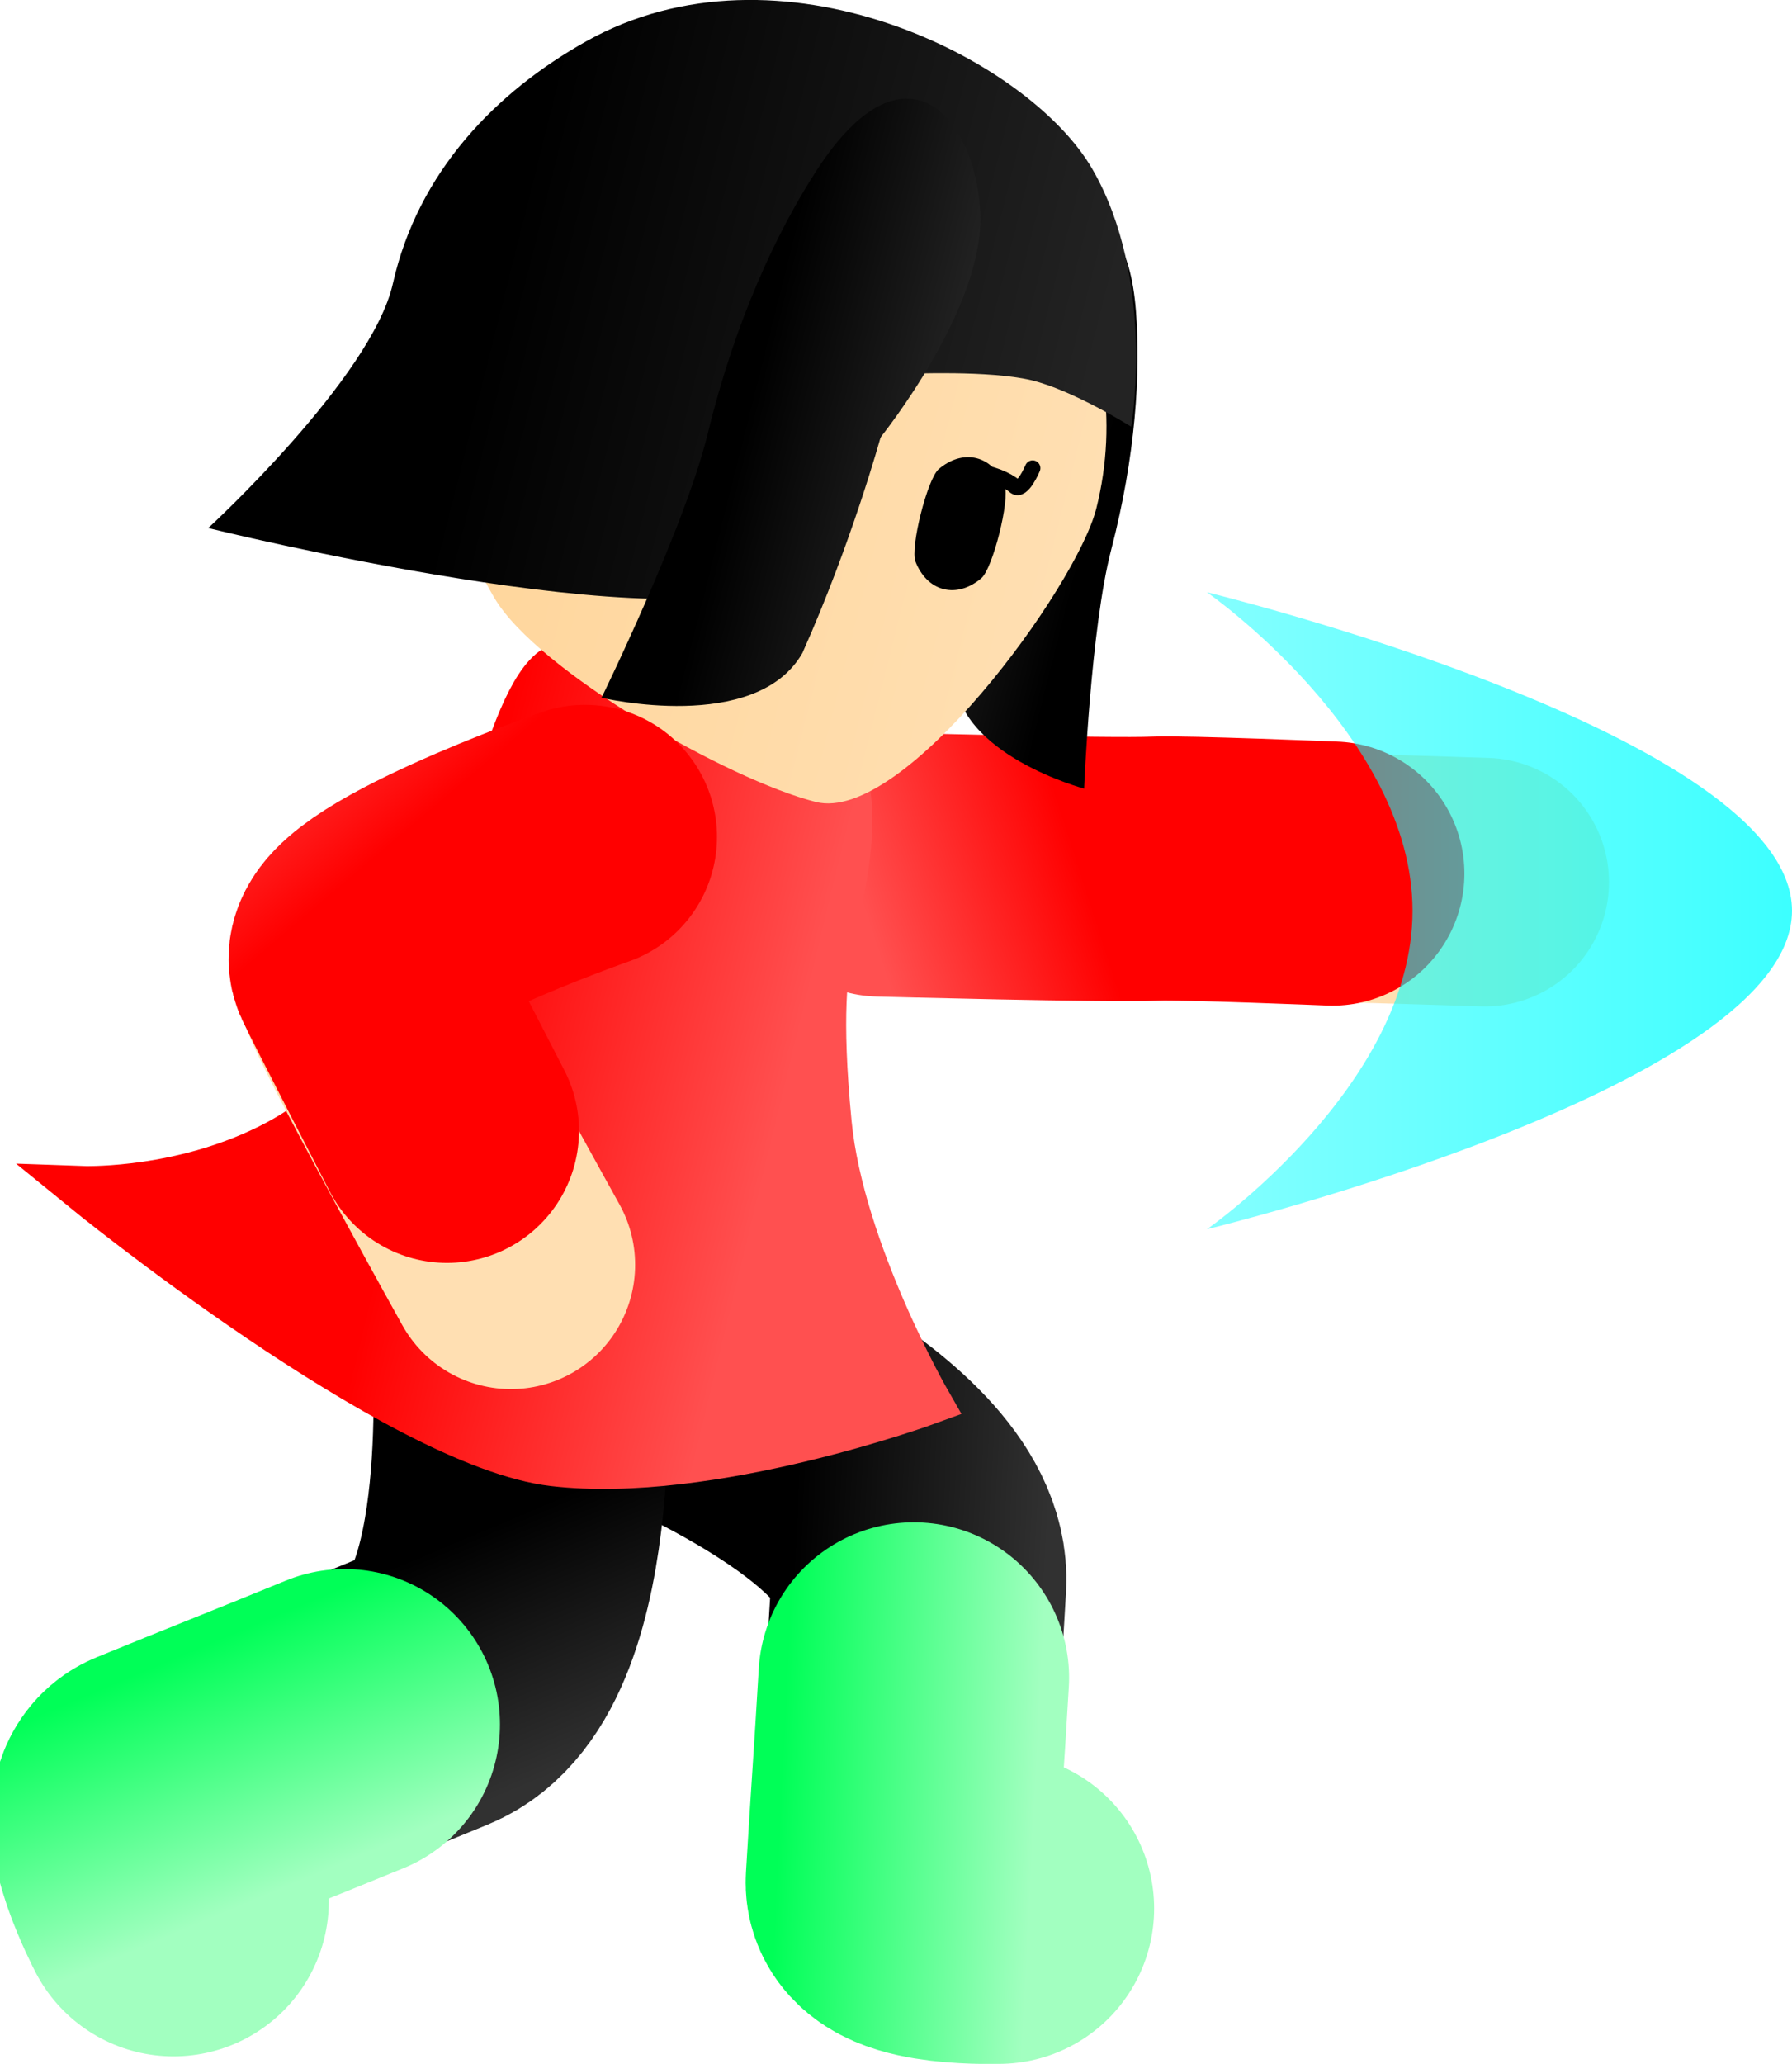 <svg version="1.1" xmlns="http://www.w3.org/2000/svg" xmlns:xlink="http://www.w3.org/1999/xlink" width="57.696" height="66.415" viewBox="0,0,57.696,66.415"><defs><linearGradient x1="253.252" y1="185.151" x2="259.927" y2="183.006" gradientUnits="userSpaceOnUse" id="color-1"><stop offset="0" stop-color="#ff5050"/><stop offset="1" stop-color="#ff0000"/></linearGradient><linearGradient x1="232.376" y1="185.893" x2="298.862" y2="185.893" gradientUnits="userSpaceOnUse" id="color-2"><stop offset="0" stop-color="#00ffff" stop-opacity="0"/><stop offset="1" stop-color="#00ffff"/></linearGradient><linearGradient x1="250.971" y1="206.643" x2="259.14" y2="207.05" gradientUnits="userSpaceOnUse" id="color-3"><stop offset="0" stop-color="#000000"/><stop offset="1" stop-color="#313131"/></linearGradient><linearGradient x1="250.965" y1="206.635" x2="259.133" y2="207.042" gradientUnits="userSpaceOnUse" id="color-4"><stop offset="0" stop-color="#00ff57"/><stop offset="1" stop-color="#a2ffc0"/></linearGradient><linearGradient x1="237.912" y1="206.529" x2="241.081" y2="214.069" gradientUnits="userSpaceOnUse" id="color-5"><stop offset="0" stop-color="#000000"/><stop offset="1" stop-color="#313131"/></linearGradient><linearGradient x1="237.916" y1="206.519" x2="241.085" y2="214.06" gradientUnits="userSpaceOnUse" id="color-6"><stop offset="0" stop-color="#00ff57"/><stop offset="1" stop-color="#a2ffc0"/></linearGradient><linearGradient x1="240.867" y1="183.289" x2="251.999" y2="185.987" gradientUnits="userSpaceOnUse" id="color-7"><stop offset="0" stop-color="#ff0000"/><stop offset="1" stop-color="#ff5050"/></linearGradient><linearGradient x1="240.867" y1="183.289" x2="251.999" y2="185.987" gradientUnits="userSpaceOnUse" id="color-8"><stop offset="0" stop-color="#ff0000"/><stop offset="1" stop-color="#ff5050"/></linearGradient><linearGradient x1="260.518" y1="172.971" x2="255.493" y2="171.705" gradientUnits="userSpaceOnUse" id="color-9"><stop offset="0" stop-color="#000000"/><stop offset="1" stop-color="#232323"/></linearGradient><linearGradient x1="261.125" y1="173.124" x2="254.886" y2="171.552" gradientUnits="userSpaceOnUse" id="color-10"><stop offset="0" stop-color="#000000"/><stop offset="1" stop-color="#313131"/></linearGradient><linearGradient x1="239.995" y1="168.107" x2="260.541" y2="173.285" gradientUnits="userSpaceOnUse" id="color-11"><stop offset="0" stop-color="#ffd59a"/><stop offset="1" stop-color="#ffdfb2"/></linearGradient><linearGradient x1="240.22" y1="167.214" x2="260.766" y2="172.392" gradientUnits="userSpaceOnUse" id="color-12"><stop offset="0" stop-color="#ffd499"/><stop offset="1" stop-color="#ffd599"/></linearGradient><linearGradient x1="241.482" y1="165.331" x2="260.176" y2="170.042" gradientUnits="userSpaceOnUse" id="color-13"><stop offset="0" stop-color="#000000"/><stop offset="1" stop-color="#232323"/></linearGradient><linearGradient x1="239.223" y1="164.762" x2="262.435" y2="170.611" gradientUnits="userSpaceOnUse" id="color-14"><stop offset="0" stop-color="#000000"/><stop offset="1" stop-color="#313131"/></linearGradient><linearGradient x1="249.45" y1="169.608" x2="255.485" y2="171.129" gradientUnits="userSpaceOnUse" id="color-15"><stop offset="0" stop-color="#000000"/><stop offset="1" stop-color="#232323"/></linearGradient><linearGradient x1="248.721" y1="169.424" x2="256.214" y2="171.312" gradientUnits="userSpaceOnUse" id="color-16"><stop offset="0" stop-color="#000000"/><stop offset="1" stop-color="#313131"/></linearGradient><linearGradient x1="232.434" y1="178.781" x2="236.965" y2="184.131" gradientUnits="userSpaceOnUse" id="color-17"><stop offset="0" stop-color="#ff5050"/><stop offset="1" stop-color="#ff0000"/></linearGradient></defs><g transform="translate(-225.468,-156.031)"><g data-paper-data="{&quot;isPaintingLayer&quot;:true}" fill-rule="nonzero" stroke-linejoin="miter" stroke-miterlimit="10" stroke-dasharray="" stroke-dashoffset="0" style="mix-blend-mode: normal"><g fill="none" stroke-linecap="round"><path d="M273.271,184.419c0,0 -7.618,-0.26 -9.793,-0.208c-2.58,0.062 -9.63,-0.438 -9.63,-0.438" stroke="#ffdfb2" stroke-width="8"/><path d="M253.805,183.852c0,0 7.385,0.198 8.874,0.132c0.882,-0.039 5.688,0.159 5.688,0.159" stroke="url(#color-1)" stroke-width="8.5"/></g><path d="M270.946,185.339c0,-5.635 -6.62,-10.25 -6.62,-10.25c0,0 18.838,4.589 18.838,10.25c0,5.661 -18.838,10.25 -18.838,10.25c0,0 6.62,-4.615 6.62,-10.25z" fill="url(#color-2)" stroke="none" stroke-width="0" stroke-linecap="butt"/><path d="M246.181,199.599c0,0 9.09,3.586 8.867,7.388c-0.157,2.671 -0.424,7.207 -0.565,9.603c-0.057,0.972 3.151,0.863 3.151,0.863" fill="none" stroke="url(#color-3)" stroke-width="9.5" stroke-linecap="round"/><path d="M257.627,217.446c0,0 -3.208,0.11 -3.151,-0.863c0.141,-2.396 0.256,-3.893 0.413,-6.564" fill="none" stroke="url(#color-4)" stroke-width="10" stroke-linecap="round"/><path d="M242.188,199.162c0,0 0.702,9.747 -2.822,11.191c-2.476,1.015 -6.68,2.738 -8.901,3.648c-0.901,0.369 0.586,3.214 0.586,3.214" fill="none" stroke="url(#color-5)" stroke-width="9.5" stroke-linecap="round"/><path d="M231.055,217.205c0,0 -1.488,-2.845 -0.586,-3.214c2.221,-0.91 3.62,-1.454 6.096,-2.469" fill="none" stroke="url(#color-6)" stroke-width="10" stroke-linecap="round"/><path d="M239.492,187.119c1.234,-1.971 2.265,-8.633 3.858,-9.598c1.195,-0.723 8.221,-0.145 9.269,3.353c0.571,1.904 -0.228,4.507 -0.403,5.444c-0.175,0.937 -0.4,2.341 -0.057,5.866c0.398,4.087 3.198,8.959 3.198,8.959c0,0 -7.014,2.57 -12.065,1.983c-5.051,-0.587 -15.16,-8.84 -15.16,-8.84c0,0 2.65,0.095 5.36,-1.058c2.543,-1.082 3.74,-2.499 5.998,-6.108z" fill="url(#color-7)" stroke="url(#color-8)" stroke-width="1.463" stroke-linecap="butt"/><g><path d="M260.374,181.409c0,0 -4.11,-1.097 -4.168,-3.639c0.25,-3.283 0.914,-6.163 0.914,-6.163c0,0 -0.814,-4.467 0.54,-6.688c1.354,-2.221 4.04,-3.235 4.38,1.104c0.158,2.021 -0.009,4.684 -0.796,7.702c-0.661,2.536 -0.871,7.685 -0.871,7.685z" data-paper-data="{&quot;index&quot;:null}" fill="url(#color-9)" stroke="url(#color-10)" stroke-width="0" stroke-linecap="butt"/><path d="M253.097,159.467c2.835,0.714 5.111,2.52 6.499,4.859c1.388,2.34 1.888,5.214 1.17,8.066c-0.636,2.525 -6.198,10.16 -9.032,9.446c-2.835,-0.714 -8.956,-4.218 -10.344,-6.558c-1.388,-2.34 -1.888,-5.214 -1.17,-8.066c0.719,-2.851 2.521,-5.145 4.852,-6.548c2.331,-1.402 5.191,-1.914 8.025,-1.199z" fill="url(#color-11)" stroke="url(#color-12)" stroke-width="0" stroke-linecap="butt"/><g><path d="M258.715,171.096c0,0 -0.331,0.803 -0.579,0.582c-0.232,-0.207 -0.797,-0.448 -1.208,-0.446" data-paper-data="{&quot;index&quot;:null}" fill="none" stroke="#000000" stroke-width="0.5" stroke-linecap="round"/><path d="M257.814,171.661c0.175,0.449 -0.383,2.665 -0.75,2.977c-0.369,0.313 -0.802,0.454 -1.216,0.35c-0.414,-0.104 -0.729,-0.435 -0.905,-0.885c-0.175,-0.449 0.383,-2.665 0.75,-2.977c0.369,-0.313 0.802,-0.454 1.216,-0.35c0.414,0.104 0.729,0.435 0.905,0.885z" data-paper-data="{&quot;index&quot;:null}" fill="#000000" stroke="none" stroke-width="1.301" stroke-linecap="butt"/></g><path d="M232.171,173.025c0,0 5.266,-4.837 5.946,-7.868c0.81,-3.607 3.332,-6.176 6.224,-7.796c6.206,-3.476 14.234,0.551 16.294,4.106c2.06,3.555 1.255,8.297 1.255,8.297c0,0 -1.873,-1.178 -3.223,-1.499c-1.35,-0.32 -3.953,-0.205 -3.953,-0.205c0,0 -1.07,3.342 -4.03,6.561c-3.153,2.201 -18.513,-1.597 -18.513,-1.597z" fill="url(#color-13)" stroke="url(#color-14)" stroke-width="0" stroke-linecap="butt"/><path d="M244.834,178.485c0,0 2.689,-5.486 3.422,-8.504c0.873,-3.591 2.201,-6.461 3.512,-8.479c2.812,-4.331 5.082,-1.755 5.26,1.325c0.178,3.081 -3.209,7.277 -3.209,7.277c0,0 -0.925,3.379 -2.517,6.942c-1.498,2.618 -6.469,1.438 -6.469,1.438z" fill="url(#color-15)" stroke="url(#color-16)" stroke-width="0" stroke-linecap="butt"/></g><g fill="none" stroke-linecap="round"><path d="M241.917,196.732c0,0 -3.831,-6.87 -4.71,-8.859c-1.043,-2.361 7.183,-4.901 7.183,-4.901" stroke="#ffdfb2" stroke-width="8"/><path d="M239.86,192.421c0,0 -2.483,-4.806 -2.747,-5.373c-0.63,-1.351 7.189,-4.086 7.189,-4.086" stroke="url(#color-17)" stroke-width="8.5"/></g></g></g></svg><!--rotationCenter:14.53171590133482:23.969204260648183-->